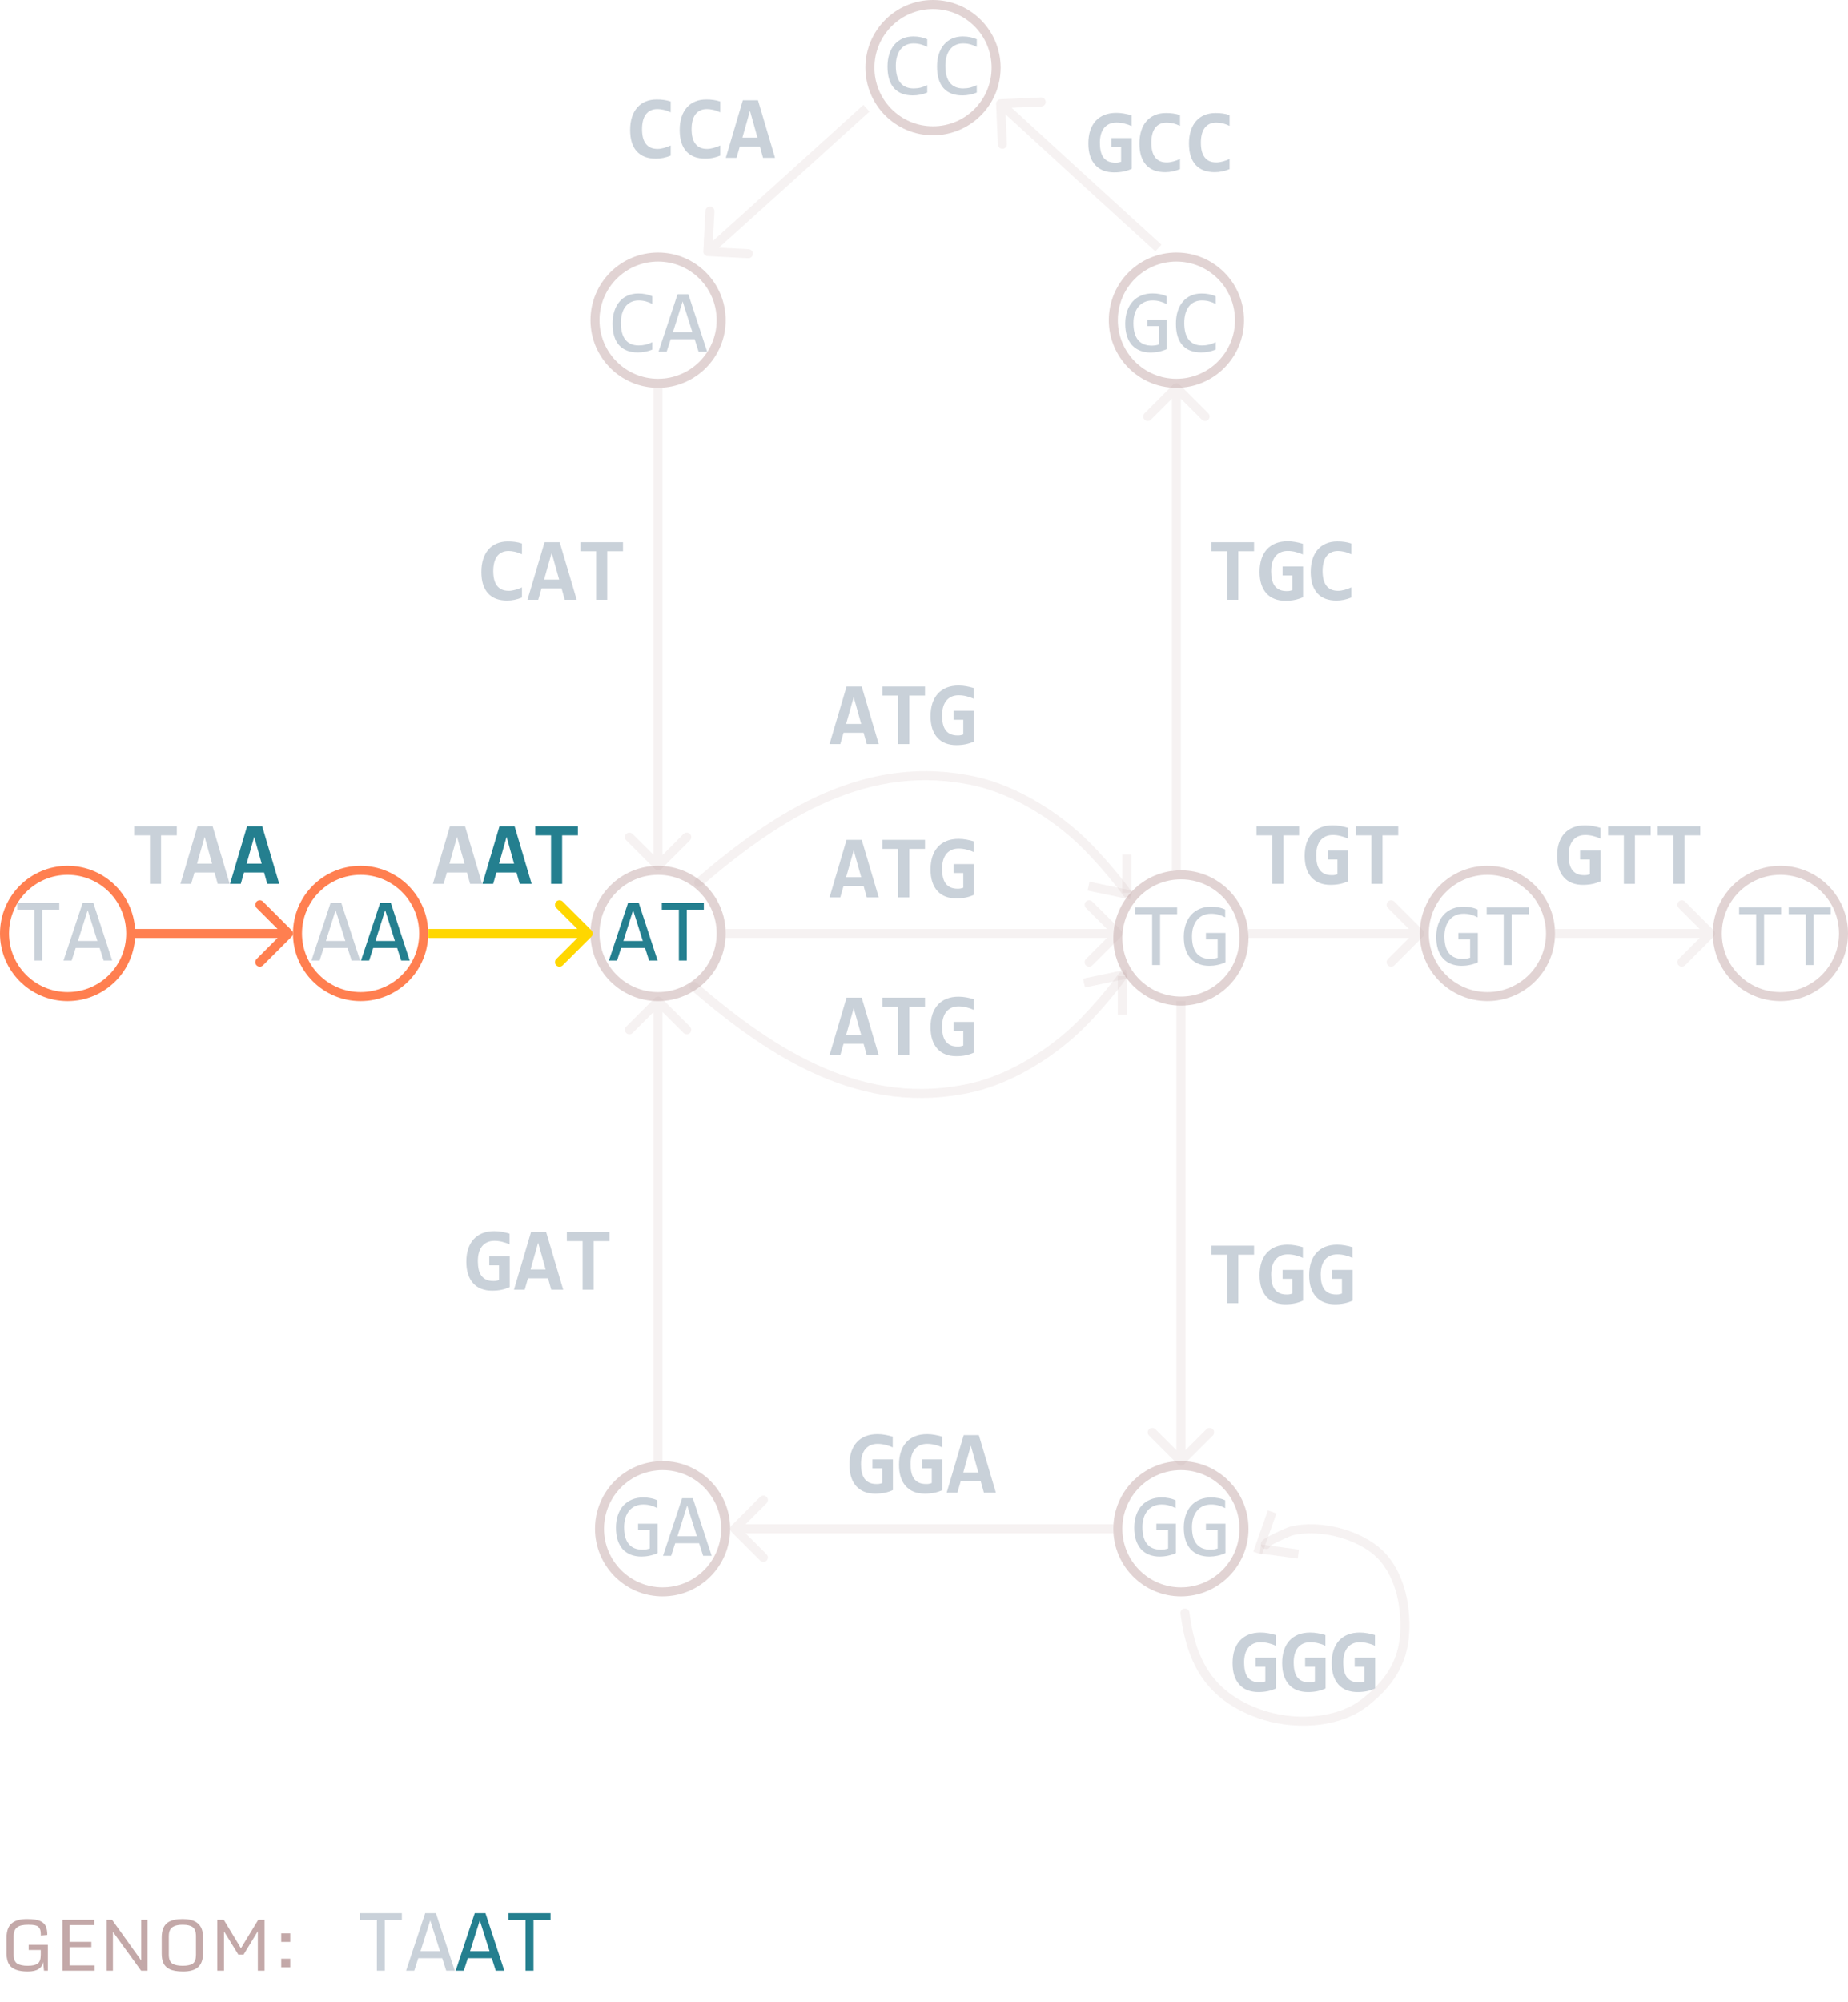 <svg width="410" height="444" viewBox="0 0 410 444" fill="none" xmlns="http://www.w3.org/2000/svg">
<circle cx="15" cy="207" r="14" stroke="#FF7F50" stroke-width="2"/>
<circle cx="80" cy="207" r="14" stroke="#FF7F50" stroke-width="2"/>
<circle cx="146" cy="207" r="14" stroke="#C4A8A8" stroke-opacity="0.5" stroke-width="2"/>
<circle cx="146" cy="71" r="14" stroke="#C4A8A8" stroke-opacity="0.5" stroke-width="2"/>
<circle cx="261" cy="71" r="14" stroke="#C4A8A8" stroke-opacity="0.5" stroke-width="2"/>
<circle cx="207" cy="15" r="14" stroke="#C4A8A8" stroke-opacity="0.5" stroke-width="2"/>
<circle cx="262" cy="208" r="14" stroke="#C4A8A8" stroke-opacity="0.5" stroke-width="2"/>
<circle cx="330" cy="207" r="14" stroke="#C4A8A8" stroke-opacity="0.5" stroke-width="2"/>
<circle cx="395" cy="207" r="14" stroke="#C4A8A8" stroke-opacity="0.5" stroke-width="2"/>
<path d="M35.728 185.238V196H33.268V185.238H29.771V183.236H39.225V185.238H35.728ZM48.297 196L47.594 193.48H43.141L42.418 196H40.035L43.815 183.236H47.174L50.953 196H48.297ZM45.397 185.58L43.717 191.518H47.057L45.397 185.58Z" fill="#C9D1D9"/>
<path d="M59.293 196L58.59 193.48H54.137L53.414 196H51.031L54.81 183.236H58.17L61.949 196H59.293ZM56.393 185.58L54.713 191.518H58.053L56.393 185.58Z" fill="#247F8F"/>
<path d="M104.301 196L103.598 193.48H99.144L98.422 196H96.039L99.818 183.236H103.178L106.957 196H104.301ZM101.4 185.58L99.721 191.518H103.061L101.4 185.58Z" fill="#C9D1D9"/>
<path d="M115.297 196L114.594 193.48H110.141L109.418 196H107.035L110.814 183.236H114.174L117.953 196H115.297ZM112.396 185.58L110.717 191.518H114.057L112.396 185.58ZM124.721 185.238V196H122.26V185.238H118.764V183.236H128.217V185.238H124.721Z" fill="#247F8F"/>
<path d="M284.729 185.238V196H282.268V185.238H278.771V183.236H288.225V185.238H284.729ZM294.553 190.6V188.617H299.094V195.424C298.508 195.697 297.896 195.899 297.258 196.029C296.62 196.16 295.926 196.225 295.178 196.225C294.292 196.225 293.495 196.088 292.785 195.814C292.082 195.541 291.483 195.134 290.988 194.594C290.493 194.053 290.113 193.383 289.846 192.582C289.585 191.781 289.455 190.854 289.455 189.799C289.455 188.738 289.592 187.787 289.865 186.947C290.145 186.107 290.549 185.398 291.076 184.818C291.61 184.232 292.261 183.786 293.029 183.48C293.804 183.174 294.686 183.021 295.676 183.021C296.262 183.021 296.831 183.074 297.385 183.178C297.945 183.275 298.501 183.409 299.055 183.578V185.951C298.573 185.723 298.039 185.538 297.453 185.395C296.874 185.245 296.288 185.17 295.695 185.17C295.096 185.17 294.566 185.274 294.104 185.482C293.648 185.691 293.264 185.987 292.951 186.371C292.645 186.755 292.411 187.227 292.248 187.787C292.092 188.347 292.014 188.979 292.014 189.682C292.014 190.359 292.076 190.971 292.199 191.518C292.323 192.058 292.521 192.52 292.795 192.904C293.075 193.282 293.433 193.572 293.869 193.773C294.305 193.975 294.836 194.076 295.461 194.076C295.611 194.076 295.741 194.073 295.852 194.066C295.962 194.053 296.066 194.037 296.164 194.018C296.262 193.998 296.353 193.975 296.438 193.949C296.529 193.923 296.623 193.894 296.721 193.861V190.6H294.553ZM306.721 185.238V196H304.26V185.238H300.764V183.236H310.217V185.238H306.721Z" fill="#C9D1D9"/>
<path d="M350.557 190.6V188.617H355.098V195.424C354.512 195.697 353.9 195.899 353.262 196.029C352.624 196.16 351.93 196.225 351.182 196.225C350.296 196.225 349.499 196.088 348.789 195.814C348.086 195.541 347.487 195.134 346.992 194.594C346.497 194.053 346.117 193.383 345.85 192.582C345.589 191.781 345.459 190.854 345.459 189.799C345.459 188.738 345.596 187.787 345.869 186.947C346.149 186.107 346.553 185.398 347.08 184.818C347.614 184.232 348.265 183.786 349.033 183.48C349.808 183.174 350.69 183.021 351.68 183.021C352.266 183.021 352.835 183.074 353.389 183.178C353.949 183.275 354.505 183.409 355.059 183.578V185.951C354.577 185.723 354.043 185.538 353.457 185.395C352.878 185.245 352.292 185.17 351.699 185.17C351.1 185.17 350.57 185.274 350.107 185.482C349.652 185.691 349.268 185.987 348.955 186.371C348.649 186.755 348.415 187.227 348.252 187.787C348.096 188.347 348.018 188.979 348.018 189.682C348.018 190.359 348.079 190.971 348.203 191.518C348.327 192.058 348.525 192.52 348.799 192.904C349.079 193.282 349.437 193.572 349.873 193.773C350.309 193.975 350.84 194.076 351.465 194.076C351.615 194.076 351.745 194.073 351.855 194.066C351.966 194.053 352.07 194.037 352.168 194.018C352.266 193.998 352.357 193.975 352.441 193.949C352.533 193.923 352.627 193.894 352.725 193.861V190.6H350.557ZM362.725 185.238V196H360.264V185.238H356.768V183.236H366.221V185.238H362.725ZM373.721 185.238V196H371.26V185.238H367.764V183.236H377.217V185.238H373.721Z" fill="#C9D1D9"/>
<path d="M64.707 207.707C65.098 207.317 65.098 206.683 64.707 206.293L58.343 199.929C57.953 199.538 57.319 199.538 56.929 199.929C56.538 200.319 56.538 200.953 56.929 201.343L62.586 207L56.929 212.657C56.538 213.047 56.538 213.681 56.929 214.071C57.319 214.462 57.953 214.462 58.343 214.071L64.707 207.707ZM30 208H64V206H30V208Z" fill="#FF7F50"/>
<path d="M131.207 207.707C131.598 207.317 131.598 206.683 131.207 206.293L124.843 199.929C124.453 199.538 123.819 199.538 123.429 199.929C123.038 200.319 123.038 200.953 123.429 201.343L129.086 207L123.429 212.657C123.038 213.047 123.038 213.681 123.429 214.071C123.819 214.462 124.453 214.462 124.843 214.071L131.207 207.707ZM95 208H130.5V206H95V208Z" fill="#FFD700"/>
<path d="M145.293 192.707C145.683 193.098 146.317 193.098 146.707 192.707L153.071 186.343C153.462 185.953 153.462 185.319 153.071 184.929C152.681 184.538 152.047 184.538 151.657 184.929L146 190.586L140.343 184.929C139.953 184.538 139.319 184.538 138.929 184.929C138.538 185.319 138.538 185.953 138.929 186.343L145.293 192.707ZM145 86V139.736H147V86H145ZM145 139.736V192H147V139.736H145Z" fill="#C4A8A8" fill-opacity="0.15"/>
<path d="M261.707 85.293C261.317 84.902 260.683 84.902 260.293 85.293L253.929 91.657C253.538 92.047 253.538 92.68 253.929 93.071C254.319 93.462 254.953 93.462 255.343 93.071L261 87.414L266.657 93.071C267.047 93.462 267.681 93.462 268.071 93.071C268.462 92.68 268.462 92.047 268.071 91.657L261.707 85.293ZM262 193V103.75H260V193H262ZM262 103.75V86H260V103.75H262Z" fill="#C4A8A8" fill-opacity="0.15"/>
<path d="M239.75 39.271L239.074 40.008L239.076 40.01L239.75 39.271ZM221.957 22.001C221.405 22.025 220.977 22.492 221.001 23.044L221.392 32.035C221.416 32.587 221.883 33.015 222.434 32.991C222.986 32.967 223.414 32.5 223.39 31.948L223.043 23.956L231.035 23.608C231.587 23.584 232.015 23.117 231.991 22.566C231.967 22.014 231.5 21.586 230.948 21.61L221.957 22.001ZM257.674 54.261L240.424 38.532L239.076 40.01L256.326 55.739L257.674 54.261ZM240.426 38.534L222.676 22.263L221.324 23.737L239.074 40.008L240.426 38.534Z" fill="#C4A8A8" fill-opacity="0.15"/>
<path d="M174.929 39.673L175.598 40.416L175.6 40.414L174.929 39.673ZM156.042 55.74C156.014 56.292 156.438 56.762 156.989 56.791L165.977 57.258C166.529 57.287 166.999 56.863 167.028 56.312C167.056 55.76 166.632 55.29 166.081 55.261L158.092 54.846L158.507 46.856C158.536 46.305 158.112 45.835 157.561 45.806C157.009 45.777 156.539 46.201 156.51 46.753L156.042 55.74ZM191.559 23.259L174.258 38.932L175.6 40.414L192.901 24.741L191.559 23.259ZM174.26 38.93L156.372 55.05L157.711 56.535L175.598 40.416L174.26 38.93Z" fill="#C4A8A8" fill-opacity="0.15"/>
<circle r="14" transform="matrix(1 0 0 -1 147 339)" stroke="#C4A8A8" stroke-opacity="0.5" stroke-width="2"/>
<circle r="14" transform="matrix(1 0 0 -1 262 339)" stroke="#C4A8A8" stroke-opacity="0.5" stroke-width="2"/>
<path d="M146.707 221.293C146.317 220.902 145.683 220.902 145.293 221.293L138.929 227.657C138.538 228.047 138.538 228.681 138.929 229.071C139.319 229.462 139.953 229.462 140.343 229.071L146 223.414L151.657 229.071C152.047 229.462 152.681 229.462 153.071 229.071C153.462 228.681 153.462 228.047 153.071 227.657L146.707 221.293ZM147 324V273.812H145V324H147ZM147 273.812V222H145V273.812H147Z" fill="#C4A8A8" fill-opacity="0.15"/>
<path d="M262.707 324.707C262.317 325.098 261.683 325.098 261.293 324.707L254.929 318.343C254.538 317.953 254.538 317.319 254.929 316.929C255.319 316.538 255.953 316.538 256.343 316.929L262 322.586L267.657 316.929C268.047 316.538 268.681 316.538 269.071 316.929C269.462 317.319 269.462 317.953 269.071 318.343L262.707 324.707ZM263 222V306.25H261V222H263ZM263 306.25V324H261V306.25H263Z" fill="#C4A8A8" fill-opacity="0.15"/>
<path d="M315.707 207.707C316.098 207.317 316.098 206.683 315.707 206.293L309.343 199.929C308.953 199.538 308.319 199.538 307.929 199.929C307.538 200.319 307.538 200.953 307.929 201.343L313.586 207L307.929 212.657C307.538 213.047 307.538 213.681 307.929 214.071C308.319 214.462 308.953 214.462 309.343 214.071L315.707 207.707ZM277 208H295.25V206H277V208ZM295.25 208H315V206H295.25V208Z" fill="#C4A8A8" fill-opacity="0.15"/>
<path d="M248.707 207.707C249.098 207.317 249.098 206.683 248.707 206.293L242.343 199.929C241.953 199.538 241.319 199.538 240.929 199.929C240.538 200.319 240.538 200.953 240.929 201.343L246.586 207L240.929 212.657C240.538 213.047 240.538 213.681 240.929 214.071C241.319 214.462 241.953 214.462 242.343 214.071L248.707 207.707ZM161 208H216.23V206H161V208ZM216.23 208H248V206H216.23V208Z" fill="#C4A8A8" fill-opacity="0.15"/>
<path d="M380.207 207.707C380.598 207.317 380.598 206.683 380.207 206.293L373.843 199.929C373.453 199.538 372.819 199.538 372.429 199.929C372.038 200.319 372.038 200.953 372.429 201.343L378.086 207L372.429 212.657C372.038 213.047 372.038 213.681 372.429 214.071C372.819 214.462 373.453 214.462 373.843 214.071L380.207 207.707ZM345 208H363.25V206H345V208ZM363.25 208H379.5V206H363.25V208Z" fill="#C4A8A8" fill-opacity="0.15"/>
<path d="M13.156 201.721H9.377V213H7.619V201.721H3.84V200.236H13.156V201.721ZM24.895 213H23L22.111 210.217H16.799L15.9 213H14.094L18.332 200.236H20.715L24.895 213ZM21.613 208.664L19.455 201.838L17.297 208.664H21.613Z" fill="#C9D1D9"/>
<path d="M79.898 213H78.004L77.115 210.217H71.803L70.904 213H69.098L73.336 200.236H75.719L79.898 213ZM76.617 208.664L74.459 201.838L72.301 208.664H76.617Z" fill="#C9D1D9"/>
<path d="M90.894 213H89L88.111 210.217H82.799L81.9 213H80.094L84.332 200.236H86.715L90.894 213ZM87.613 208.664L85.455 201.838L83.297 208.664H87.613Z" fill="#247F8F"/>
<path d="M145.898 213H144.004L143.115 210.217H137.803L136.904 213H135.098L139.336 200.236H141.719L145.898 213ZM142.617 208.664L140.459 201.838L138.301 208.664H142.617ZM156.152 201.721H152.373V213H150.615V201.721H146.836V200.236H156.152V201.721Z" fill="#247F8F"/>
<path d="M145.824 334.424C145.349 334.17 144.861 333.975 144.359 333.838C143.858 333.695 143.311 333.623 142.719 333.623C142.042 333.623 141.439 333.743 140.912 333.984C140.385 334.225 139.939 334.567 139.574 335.01C139.216 335.446 138.939 335.973 138.744 336.592C138.555 337.21 138.461 337.894 138.461 338.643C138.461 339.424 138.539 340.124 138.695 340.742C138.852 341.361 139.096 341.885 139.428 342.314C139.76 342.744 140.183 343.073 140.697 343.301C141.218 343.529 141.84 343.643 142.562 343.643C142.686 343.643 142.82 343.636 142.963 343.623C143.106 343.61 143.249 343.594 143.393 343.574C143.536 343.548 143.673 343.519 143.803 343.486C143.939 343.454 144.06 343.418 144.164 343.379V339.316H141.557V337.881H145.883V344.404C145.616 344.528 145.333 344.639 145.033 344.736C144.74 344.834 144.438 344.915 144.125 344.98C143.819 345.046 143.513 345.094 143.207 345.127C142.901 345.16 142.605 345.176 142.318 345.176C141.446 345.176 140.658 345.039 139.955 344.766C139.258 344.492 138.663 344.089 138.168 343.555C137.68 343.014 137.302 342.344 137.035 341.543C136.775 340.742 136.645 339.814 136.645 338.76C136.645 337.712 136.791 336.774 137.084 335.947C137.377 335.114 137.787 334.411 138.314 333.838C138.848 333.258 139.486 332.819 140.229 332.52C140.977 332.214 141.801 332.061 142.699 332.061C143.272 332.061 143.816 332.113 144.33 332.217C144.851 332.314 145.349 332.474 145.824 332.695V334.424ZM157.895 345H156L155.111 342.217H149.799L148.9 345H147.094L151.332 332.236H153.715L157.895 345ZM154.613 340.664L152.455 333.838L150.297 340.664H154.613Z" fill="#C9D1D9"/>
<path d="M261.156 202.721H257.377V214H255.619V202.721H251.84V201.236H261.156V202.721ZM271.82 203.424C271.345 203.17 270.857 202.975 270.355 202.838C269.854 202.695 269.307 202.623 268.715 202.623C268.038 202.623 267.436 202.743 266.908 202.984C266.381 203.225 265.935 203.567 265.57 204.01C265.212 204.446 264.936 204.973 264.74 205.592C264.551 206.21 264.457 206.894 264.457 207.643C264.457 208.424 264.535 209.124 264.691 209.742C264.848 210.361 265.092 210.885 265.424 211.314C265.756 211.744 266.179 212.073 266.693 212.301C267.214 212.529 267.836 212.643 268.559 212.643C268.682 212.643 268.816 212.636 268.959 212.623C269.102 212.61 269.245 212.594 269.389 212.574C269.532 212.548 269.669 212.519 269.799 212.486C269.936 212.454 270.056 212.418 270.16 212.379V208.316H267.553V206.881H271.879V213.404C271.612 213.528 271.329 213.639 271.029 213.736C270.736 213.834 270.434 213.915 270.121 213.98C269.815 214.046 269.509 214.094 269.203 214.127C268.897 214.16 268.601 214.176 268.314 214.176C267.442 214.176 266.654 214.039 265.951 213.766C265.255 213.492 264.659 213.089 264.164 212.555C263.676 212.014 263.298 211.344 263.031 210.543C262.771 209.742 262.641 208.814 262.641 207.76C262.641 206.712 262.787 205.774 263.08 204.947C263.373 204.114 263.783 203.411 264.311 202.838C264.844 202.258 265.482 201.819 266.225 201.52C266.973 201.214 267.797 201.061 268.695 201.061C269.268 201.061 269.812 201.113 270.326 201.217C270.847 201.314 271.345 201.474 271.82 201.695V203.424Z" fill="#C9D1D9"/>
<path d="M327.824 203.424C327.349 203.17 326.861 202.975 326.359 202.838C325.858 202.695 325.311 202.623 324.719 202.623C324.042 202.623 323.439 202.743 322.912 202.984C322.385 203.225 321.939 203.567 321.574 204.01C321.216 204.446 320.939 204.973 320.744 205.592C320.555 206.21 320.461 206.894 320.461 207.643C320.461 208.424 320.539 209.124 320.695 209.742C320.852 210.361 321.096 210.885 321.428 211.314C321.76 211.744 322.183 212.073 322.697 212.301C323.218 212.529 323.84 212.643 324.562 212.643C324.686 212.643 324.82 212.636 324.963 212.623C325.106 212.61 325.249 212.594 325.393 212.574C325.536 212.548 325.673 212.519 325.803 212.486C325.939 212.454 326.06 212.418 326.164 212.379V208.316H323.557V206.881H327.883V213.404C327.616 213.528 327.333 213.639 327.033 213.736C326.74 213.834 326.438 213.915 326.125 213.98C325.819 214.046 325.513 214.094 325.207 214.127C324.901 214.16 324.605 214.176 324.318 214.176C323.446 214.176 322.658 214.039 321.955 213.766C321.258 213.492 320.663 213.089 320.168 212.555C319.68 212.014 319.302 211.344 319.035 210.543C318.775 209.742 318.645 208.814 318.645 207.76C318.645 206.712 318.791 205.774 319.084 204.947C319.377 204.114 319.787 203.411 320.314 202.838C320.848 202.258 321.486 201.819 322.229 201.52C322.977 201.214 323.801 201.061 324.699 201.061C325.272 201.061 325.816 201.113 326.33 201.217C326.851 201.314 327.349 201.474 327.824 201.695V203.424ZM339.152 202.721H335.373V214H333.615V202.721H329.836V201.236H339.152V202.721Z" fill="#C9D1D9"/>
<path d="M395.156 202.721H391.377V214H389.619V202.721H385.84V201.236H395.156V202.721ZM406.152 202.721H402.373V214H400.615V202.721H396.836V201.236H406.152V202.721Z" fill="#C9D1D9"/>
<path d="M258.824 67.424C258.349 67.17 257.861 66.975 257.359 66.838C256.858 66.695 256.311 66.623 255.719 66.623C255.042 66.623 254.439 66.743 253.912 66.984C253.385 67.225 252.939 67.567 252.574 68.01C252.216 68.446 251.939 68.973 251.744 69.592C251.555 70.21 251.461 70.894 251.461 71.643C251.461 72.424 251.539 73.124 251.695 73.742C251.852 74.361 252.096 74.885 252.428 75.314C252.76 75.744 253.183 76.073 253.697 76.301C254.218 76.529 254.84 76.643 255.562 76.643C255.686 76.643 255.82 76.636 255.963 76.623C256.106 76.61 256.249 76.594 256.393 76.574C256.536 76.548 256.673 76.519 256.803 76.486C256.939 76.454 257.06 76.418 257.164 76.379V72.316H254.557V70.881H258.883V77.404C258.616 77.528 258.333 77.639 258.033 77.736C257.74 77.834 257.438 77.915 257.125 77.981C256.819 78.046 256.513 78.094 256.207 78.127C255.901 78.159 255.605 78.176 255.318 78.176C254.446 78.176 253.658 78.039 252.955 77.766C252.258 77.492 251.663 77.088 251.168 76.555C250.68 76.014 250.302 75.344 250.035 74.543C249.775 73.742 249.645 72.814 249.645 71.76C249.645 70.712 249.791 69.774 250.084 68.947C250.377 68.114 250.787 67.411 251.314 66.838C251.848 66.258 252.486 65.819 253.229 65.519C253.977 65.213 254.801 65.061 255.699 65.061C256.272 65.061 256.816 65.113 257.33 65.217C257.851 65.314 258.349 65.474 258.824 65.695V67.424ZM269.713 77.522C268.691 77.945 267.62 78.156 266.5 78.156C264.697 78.156 263.31 77.619 262.34 76.545C261.376 75.464 260.895 73.869 260.895 71.76C260.895 70.738 261.028 69.813 261.295 68.986C261.562 68.159 261.943 67.46 262.438 66.887C262.932 66.307 263.531 65.861 264.234 65.549C264.938 65.236 265.725 65.08 266.598 65.08C267.19 65.08 267.74 65.132 268.248 65.236C268.756 65.334 269.244 65.487 269.713 65.695V67.404C269.251 67.15 268.772 66.958 268.277 66.828C267.783 66.691 267.242 66.623 266.656 66.623C266.057 66.623 265.514 66.737 265.025 66.965C264.544 67.186 264.133 67.512 263.795 67.941C263.456 68.365 263.196 68.885 263.014 69.504C262.831 70.116 262.74 70.816 262.74 71.603C262.74 73.257 263.076 74.504 263.746 75.344C264.417 76.184 265.4 76.603 266.695 76.603C267.242 76.603 267.766 76.542 268.268 76.418C268.769 76.288 269.251 76.109 269.713 75.881V77.522Z" fill="#C9D1D9"/>
<path d="M205.717 20.521C204.695 20.945 203.624 21.156 202.504 21.156C200.701 21.156 199.314 20.619 198.344 19.545C197.38 18.464 196.898 16.869 196.898 14.76C196.898 13.738 197.032 12.813 197.299 11.986C197.566 11.159 197.947 10.46 198.441 9.887C198.936 9.307 199.535 8.861 200.238 8.549C200.941 8.236 201.729 8.08 202.602 8.08C203.194 8.08 203.744 8.132 204.252 8.236C204.76 8.334 205.248 8.487 205.717 8.695V10.404C205.255 10.15 204.776 9.958 204.281 9.828C203.786 9.691 203.246 9.623 202.66 9.623C202.061 9.623 201.518 9.737 201.029 9.965C200.548 10.186 200.137 10.512 199.799 10.941C199.46 11.365 199.2 11.885 199.018 12.504C198.835 13.116 198.744 13.816 198.744 14.604C198.744 16.257 199.079 17.504 199.75 18.344C200.421 19.184 201.404 19.604 202.699 19.604C203.246 19.604 203.77 19.542 204.271 19.418C204.773 19.288 205.255 19.109 205.717 18.881V20.521ZM216.713 20.521C215.691 20.945 214.62 21.156 213.5 21.156C211.697 21.156 210.31 20.619 209.34 19.545C208.376 18.464 207.895 16.869 207.895 14.76C207.895 13.738 208.028 12.813 208.295 11.986C208.562 11.159 208.943 10.46 209.438 9.887C209.932 9.307 210.531 8.861 211.234 8.549C211.938 8.236 212.725 8.08 213.598 8.08C214.19 8.08 214.74 8.132 215.248 8.236C215.756 8.334 216.244 8.487 216.713 8.695V10.404C216.251 10.15 215.772 9.958 215.277 9.828C214.783 9.691 214.242 9.623 213.656 9.623C213.057 9.623 212.514 9.737 212.025 9.965C211.544 10.186 211.133 10.512 210.795 10.941C210.456 11.365 210.196 11.885 210.014 12.504C209.831 13.116 209.74 13.816 209.74 14.604C209.74 16.257 210.076 17.504 210.746 18.344C211.417 19.184 212.4 19.604 213.695 19.604C214.242 19.604 214.766 19.542 215.268 19.418C215.769 19.288 216.251 19.109 216.713 18.881V20.521Z" fill="#C9D1D9"/>
<path d="M144.717 77.522C143.695 77.945 142.624 78.156 141.504 78.156C139.701 78.156 138.314 77.619 137.344 76.545C136.38 75.464 135.898 73.869 135.898 71.76C135.898 70.738 136.032 69.813 136.299 68.986C136.566 68.159 136.947 67.46 137.441 66.887C137.936 66.307 138.535 65.861 139.238 65.549C139.941 65.236 140.729 65.08 141.602 65.08C142.194 65.08 142.744 65.132 143.252 65.236C143.76 65.334 144.248 65.487 144.717 65.695V67.404C144.255 67.15 143.776 66.958 143.281 66.828C142.786 66.691 142.246 66.623 141.66 66.623C141.061 66.623 140.518 66.737 140.029 66.965C139.548 67.186 139.137 67.512 138.799 67.941C138.46 68.365 138.2 68.885 138.018 69.504C137.835 70.116 137.744 70.816 137.744 71.603C137.744 73.257 138.079 74.504 138.75 75.344C139.421 76.184 140.404 76.603 141.699 76.603C142.246 76.603 142.77 76.542 143.271 76.418C143.773 76.288 144.255 76.109 144.717 75.881V77.522ZM156.895 78H155L154.111 75.217H148.799L147.9 78H146.094L150.332 65.236H152.715L156.895 78ZM153.613 73.664L151.455 66.838L149.297 73.664H153.613Z" fill="#C9D1D9"/>
<path d="M260.824 334.424C260.349 334.17 259.861 333.975 259.359 333.838C258.858 333.695 258.311 333.623 257.719 333.623C257.042 333.623 256.439 333.743 255.912 333.984C255.385 334.225 254.939 334.567 254.574 335.01C254.216 335.446 253.939 335.973 253.744 336.592C253.555 337.21 253.461 337.894 253.461 338.643C253.461 339.424 253.539 340.124 253.695 340.742C253.852 341.361 254.096 341.885 254.428 342.314C254.76 342.744 255.183 343.073 255.697 343.301C256.218 343.529 256.84 343.643 257.562 343.643C257.686 343.643 257.82 343.636 257.963 343.623C258.106 343.61 258.249 343.594 258.393 343.574C258.536 343.548 258.673 343.519 258.803 343.486C258.939 343.454 259.06 343.418 259.164 343.379V339.316H256.557V337.881H260.883V344.404C260.616 344.528 260.333 344.639 260.033 344.736C259.74 344.834 259.438 344.915 259.125 344.98C258.819 345.046 258.513 345.094 258.207 345.127C257.901 345.16 257.605 345.176 257.318 345.176C256.446 345.176 255.658 345.039 254.955 344.766C254.258 344.492 253.663 344.089 253.168 343.555C252.68 343.014 252.302 342.344 252.035 341.543C251.775 340.742 251.645 339.814 251.645 338.76C251.645 337.712 251.791 336.774 252.084 335.947C252.377 335.114 252.787 334.411 253.314 333.838C253.848 333.258 254.486 332.819 255.229 332.52C255.977 332.214 256.801 332.061 257.699 332.061C258.272 332.061 258.816 332.113 259.33 332.217C259.851 332.314 260.349 332.474 260.824 332.695V334.424ZM271.82 334.424C271.345 334.17 270.857 333.975 270.355 333.838C269.854 333.695 269.307 333.623 268.715 333.623C268.038 333.623 267.436 333.743 266.908 333.984C266.381 334.225 265.935 334.567 265.57 335.01C265.212 335.446 264.936 335.973 264.74 336.592C264.551 337.21 264.457 337.894 264.457 338.643C264.457 339.424 264.535 340.124 264.691 340.742C264.848 341.361 265.092 341.885 265.424 342.314C265.756 342.744 266.179 343.073 266.693 343.301C267.214 343.529 267.836 343.643 268.559 343.643C268.682 343.643 268.816 343.636 268.959 343.623C269.102 343.61 269.245 343.594 269.389 343.574C269.532 343.548 269.669 343.519 269.799 343.486C269.936 343.454 270.056 343.418 270.16 343.379V339.316H267.553V337.881H271.879V344.404C271.612 344.528 271.329 344.639 271.029 344.736C270.736 344.834 270.434 344.915 270.121 344.98C269.815 345.046 269.509 345.094 269.203 345.127C268.897 345.16 268.601 345.176 268.314 345.176C267.442 345.176 266.654 345.039 265.951 344.766C265.255 344.492 264.659 344.089 264.164 343.555C263.676 343.014 263.298 342.344 263.031 341.543C262.771 340.742 262.641 339.814 262.641 338.76C262.641 337.712 262.787 336.774 263.08 335.947C263.373 335.114 263.783 334.411 264.311 333.838C264.844 333.258 265.482 332.819 266.225 332.52C266.973 332.214 267.797 332.061 268.695 332.061C269.268 332.061 269.812 332.113 270.326 332.217C270.847 332.314 271.345 332.474 271.82 332.695V334.424Z" fill="#C9D1D9"/>
<path d="M192.301 199L191.598 196.48H187.145L186.422 199H184.039L187.818 186.236H191.178L194.957 199H192.301ZM189.4 188.58L187.721 194.518H191.061L189.4 188.58ZM201.725 188.238V199H199.264V188.238H195.768V186.236H205.221V188.238H201.725ZM211.549 193.6V191.617H216.09V198.424C215.504 198.697 214.892 198.899 214.254 199.029C213.616 199.16 212.923 199.225 212.174 199.225C211.288 199.225 210.491 199.088 209.781 198.814C209.078 198.541 208.479 198.134 207.984 197.594C207.49 197.053 207.109 196.383 206.842 195.582C206.581 194.781 206.451 193.854 206.451 192.799C206.451 191.738 206.588 190.787 206.861 189.947C207.141 189.107 207.545 188.398 208.072 187.818C208.606 187.232 209.257 186.786 210.025 186.48C210.8 186.174 211.682 186.021 212.672 186.021C213.258 186.021 213.827 186.074 214.381 186.178C214.941 186.275 215.497 186.409 216.051 186.578V188.951C215.569 188.723 215.035 188.538 214.449 188.395C213.87 188.245 213.284 188.17 212.691 188.17C212.092 188.17 211.562 188.274 211.1 188.482C210.644 188.691 210.26 188.987 209.947 189.371C209.641 189.755 209.407 190.227 209.244 190.787C209.088 191.347 209.01 191.979 209.01 192.682C209.01 193.359 209.072 193.971 209.195 194.518C209.319 195.058 209.518 195.52 209.791 195.904C210.071 196.282 210.429 196.572 210.865 196.773C211.301 196.975 211.832 197.076 212.457 197.076C212.607 197.076 212.737 197.073 212.848 197.066C212.958 197.053 213.062 197.037 213.16 197.018C213.258 196.998 213.349 196.975 213.434 196.949C213.525 196.923 213.619 196.894 213.717 196.861V193.6H211.549Z" fill="#C9D1D9"/>
<path d="M108.557 280.6V278.617H113.098V285.424C112.512 285.697 111.9 285.899 111.262 286.029C110.624 286.16 109.93 286.225 109.182 286.225C108.296 286.225 107.499 286.088 106.789 285.814C106.086 285.541 105.487 285.134 104.992 284.594C104.497 284.053 104.117 283.383 103.85 282.582C103.589 281.781 103.459 280.854 103.459 279.799C103.459 278.738 103.596 277.787 103.869 276.947C104.149 276.107 104.553 275.398 105.08 274.818C105.614 274.232 106.265 273.786 107.033 273.48C107.808 273.174 108.69 273.021 109.68 273.021C110.266 273.021 110.835 273.074 111.389 273.178C111.949 273.275 112.505 273.409 113.059 273.578V275.951C112.577 275.723 112.043 275.538 111.457 275.395C110.878 275.245 110.292 275.17 109.699 275.17C109.1 275.17 108.57 275.274 108.107 275.482C107.652 275.691 107.268 275.987 106.955 276.371C106.649 276.755 106.415 277.227 106.252 277.787C106.096 278.347 106.018 278.979 106.018 279.682C106.018 280.359 106.079 280.971 106.203 281.518C106.327 282.058 106.525 282.52 106.799 282.904C107.079 283.282 107.437 283.572 107.873 283.773C108.309 283.975 108.84 284.076 109.465 284.076C109.615 284.076 109.745 284.073 109.855 284.066C109.966 284.053 110.07 284.037 110.168 284.018C110.266 283.998 110.357 283.975 110.441 283.949C110.533 283.923 110.627 283.894 110.725 283.861V280.6H108.557ZM122.297 286L121.594 283.48H117.141L116.418 286H114.035L117.814 273.236H121.174L124.953 286H122.297ZM119.396 275.58L117.717 281.518H121.057L119.396 275.58ZM131.721 275.238V286H129.26V275.238H125.764V273.236H135.217V275.238H131.721Z" fill="#C9D1D9"/>
<path d="M274.729 278.238V289H272.268V278.238H268.771V276.236H278.225V278.238H274.729ZM284.553 283.6V281.617H289.094V288.424C288.508 288.697 287.896 288.899 287.258 289.029C286.62 289.16 285.926 289.225 285.178 289.225C284.292 289.225 283.495 289.088 282.785 288.814C282.082 288.541 281.483 288.134 280.988 287.594C280.493 287.053 280.113 286.383 279.846 285.582C279.585 284.781 279.455 283.854 279.455 282.799C279.455 281.738 279.592 280.787 279.865 279.947C280.145 279.107 280.549 278.398 281.076 277.818C281.61 277.232 282.261 276.786 283.029 276.48C283.804 276.174 284.686 276.021 285.676 276.021C286.262 276.021 286.831 276.074 287.385 276.178C287.945 276.275 288.501 276.409 289.055 276.578V278.951C288.573 278.723 288.039 278.538 287.453 278.395C286.874 278.245 286.288 278.17 285.695 278.17C285.096 278.17 284.566 278.274 284.104 278.482C283.648 278.691 283.264 278.987 282.951 279.371C282.645 279.755 282.411 280.227 282.248 280.787C282.092 281.347 282.014 281.979 282.014 282.682C282.014 283.359 282.076 283.971 282.199 284.518C282.323 285.058 282.521 285.52 282.795 285.904C283.075 286.282 283.433 286.572 283.869 286.773C284.305 286.975 284.836 287.076 285.461 287.076C285.611 287.076 285.741 287.073 285.852 287.066C285.962 287.053 286.066 287.037 286.164 287.018C286.262 286.998 286.353 286.975 286.438 286.949C286.529 286.923 286.623 286.894 286.721 286.861V283.6H284.553ZM295.549 283.6V281.617H300.09V288.424C299.504 288.697 298.892 288.899 298.254 289.029C297.616 289.16 296.923 289.225 296.174 289.225C295.288 289.225 294.491 289.088 293.781 288.814C293.078 288.541 292.479 288.134 291.984 287.594C291.49 287.053 291.109 286.383 290.842 285.582C290.581 284.781 290.451 283.854 290.451 282.799C290.451 281.738 290.588 280.787 290.861 279.947C291.141 279.107 291.545 278.398 292.072 277.818C292.606 277.232 293.257 276.786 294.025 276.48C294.8 276.174 295.682 276.021 296.672 276.021C297.258 276.021 297.827 276.074 298.381 276.178C298.941 276.275 299.497 276.409 300.051 276.578V278.951C299.569 278.723 299.035 278.538 298.449 278.395C297.87 278.245 297.284 278.17 296.691 278.17C296.092 278.17 295.562 278.274 295.1 278.482C294.644 278.691 294.26 278.987 293.947 279.371C293.641 279.755 293.407 280.227 293.244 280.787C293.088 281.347 293.01 281.979 293.01 282.682C293.01 283.359 293.072 283.971 293.195 284.518C293.319 285.058 293.518 285.52 293.791 285.904C294.071 286.282 294.429 286.572 294.865 286.773C295.301 286.975 295.832 287.076 296.457 287.076C296.607 287.076 296.737 287.073 296.848 287.066C296.958 287.053 297.062 287.037 297.16 287.018C297.258 286.998 297.349 286.975 297.434 286.949C297.525 286.923 297.619 286.894 297.717 286.861V283.6H295.549Z" fill="#C9D1D9"/>
<path d="M274.729 122.238V133H272.268V122.238H268.771V120.236H278.225V122.238H274.729ZM284.553 127.6V125.617H289.094V132.424C288.508 132.697 287.896 132.899 287.258 133.029C286.62 133.16 285.926 133.225 285.178 133.225C284.292 133.225 283.495 133.088 282.785 132.814C282.082 132.541 281.483 132.134 280.988 131.594C280.493 131.053 280.113 130.383 279.846 129.582C279.585 128.781 279.455 127.854 279.455 126.799C279.455 125.738 279.592 124.787 279.865 123.947C280.145 123.107 280.549 122.398 281.076 121.818C281.61 121.232 282.261 120.786 283.029 120.48C283.804 120.174 284.686 120.021 285.676 120.021C286.262 120.021 286.831 120.074 287.385 120.178C287.945 120.275 288.501 120.409 289.055 120.578V122.951C288.573 122.723 288.039 122.538 287.453 122.395C286.874 122.245 286.288 122.17 285.695 122.17C285.096 122.17 284.566 122.274 284.104 122.482C283.648 122.691 283.264 122.987 282.951 123.371C282.645 123.755 282.411 124.227 282.248 124.787C282.092 125.347 282.014 125.979 282.014 126.682C282.014 127.359 282.076 127.971 282.199 128.518C282.323 129.058 282.521 129.52 282.795 129.904C283.075 130.282 283.433 130.572 283.869 130.773C284.305 130.975 284.836 131.076 285.461 131.076C285.611 131.076 285.741 131.073 285.852 131.066C285.962 131.053 286.066 131.037 286.164 131.018C286.262 130.998 286.353 130.975 286.438 130.949C286.529 130.923 286.623 130.894 286.721 130.861V127.6H284.553ZM299.797 132.502C299.23 132.73 298.68 132.899 298.146 133.01C297.619 133.12 297.069 133.176 296.496 133.176C295.578 133.176 294.764 133.042 294.055 132.775C293.352 132.502 292.756 132.098 292.268 131.564C291.786 131.031 291.418 130.37 291.164 129.582C290.917 128.788 290.793 127.867 290.793 126.818C290.793 125.744 290.93 124.79 291.203 123.957C291.477 123.117 291.867 122.411 292.375 121.838C292.883 121.258 293.498 120.819 294.221 120.52C294.95 120.214 295.767 120.061 296.672 120.061C296.965 120.061 297.238 120.067 297.492 120.08C297.753 120.093 298.007 120.119 298.254 120.158C298.501 120.191 298.752 120.236 299.006 120.295C299.26 120.354 299.523 120.428 299.797 120.52V122.902C299.243 122.642 298.716 122.456 298.215 122.346C297.714 122.235 297.258 122.18 296.848 122.18C296.242 122.18 295.725 122.29 295.295 122.512C294.865 122.727 294.51 123.033 294.23 123.43C293.957 123.82 293.755 124.289 293.625 124.836C293.495 125.376 293.43 125.972 293.43 126.623C293.43 127.313 293.495 127.932 293.625 128.479C293.762 129.019 293.97 129.478 294.25 129.855C294.53 130.233 294.888 130.523 295.324 130.725C295.76 130.92 296.278 131.018 296.877 131.018C297.092 131.018 297.323 130.998 297.57 130.959C297.824 130.913 298.078 130.858 298.332 130.793C298.592 130.721 298.846 130.64 299.094 130.549C299.348 130.451 299.582 130.354 299.797 130.256V132.502Z" fill="#C9D1D9"/>
<path d="M115.805 132.502C115.238 132.73 114.688 132.899 114.154 133.01C113.627 133.12 113.077 133.176 112.504 133.176C111.586 133.176 110.772 133.042 110.062 132.775C109.359 132.502 108.764 132.098 108.275 131.564C107.794 131.031 107.426 130.37 107.172 129.582C106.924 128.788 106.801 127.867 106.801 126.818C106.801 125.744 106.938 124.79 107.211 123.957C107.484 123.117 107.875 122.411 108.383 121.838C108.891 121.258 109.506 120.819 110.229 120.52C110.958 120.214 111.775 120.061 112.68 120.061C112.973 120.061 113.246 120.067 113.5 120.08C113.76 120.093 114.014 120.119 114.262 120.158C114.509 120.191 114.76 120.236 115.014 120.295C115.268 120.354 115.531 120.428 115.805 120.52V122.902C115.251 122.642 114.724 122.456 114.223 122.346C113.721 122.235 113.266 122.18 112.855 122.18C112.25 122.18 111.732 122.29 111.303 122.512C110.873 122.727 110.518 123.033 110.238 123.43C109.965 123.82 109.763 124.289 109.633 124.836C109.503 125.376 109.438 125.972 109.438 126.623C109.438 127.313 109.503 127.932 109.633 128.479C109.77 129.019 109.978 129.478 110.258 129.855C110.538 130.233 110.896 130.523 111.332 130.725C111.768 130.92 112.286 131.018 112.885 131.018C113.1 131.018 113.331 130.998 113.578 130.959C113.832 130.913 114.086 130.858 114.34 130.793C114.6 130.721 114.854 130.64 115.102 130.549C115.355 130.451 115.59 130.354 115.805 130.256V132.502ZM125.297 133L124.594 130.48H120.141L119.418 133H117.035L120.814 120.236H124.174L127.953 133H125.297ZM122.396 122.58L120.717 128.518H124.057L122.396 122.58ZM134.721 122.238V133H132.26V122.238H128.764V120.236H138.217V122.238H134.721Z" fill="#C9D1D9"/>
<path d="M148.805 34.502C148.238 34.73 147.688 34.899 147.154 35.01C146.627 35.12 146.077 35.176 145.504 35.176C144.586 35.176 143.772 35.042 143.062 34.775C142.359 34.502 141.764 34.098 141.275 33.565C140.794 33.031 140.426 32.37 140.172 31.582C139.924 30.788 139.801 29.866 139.801 28.818C139.801 27.744 139.938 26.79 140.211 25.957C140.484 25.117 140.875 24.411 141.383 23.838C141.891 23.259 142.506 22.819 143.229 22.52C143.958 22.213 144.775 22.061 145.68 22.061C145.973 22.061 146.246 22.067 146.5 22.08C146.76 22.093 147.014 22.119 147.262 22.158C147.509 22.191 147.76 22.236 148.014 22.295C148.268 22.354 148.531 22.428 148.805 22.52V24.902C148.251 24.642 147.724 24.456 147.223 24.346C146.721 24.235 146.266 24.18 145.855 24.18C145.25 24.18 144.732 24.29 144.303 24.512C143.873 24.727 143.518 25.033 143.238 25.43C142.965 25.82 142.763 26.289 142.633 26.836C142.503 27.376 142.438 27.972 142.438 28.623C142.438 29.313 142.503 29.932 142.633 30.479C142.77 31.019 142.978 31.478 143.258 31.855C143.538 32.233 143.896 32.523 144.332 32.725C144.768 32.92 145.286 33.018 145.885 33.018C146.1 33.018 146.331 32.998 146.578 32.959C146.832 32.913 147.086 32.858 147.34 32.793C147.6 32.721 147.854 32.64 148.102 32.549C148.355 32.451 148.59 32.353 148.805 32.256V34.502ZM159.801 34.502C159.234 34.73 158.684 34.899 158.15 35.01C157.623 35.12 157.073 35.176 156.5 35.176C155.582 35.176 154.768 35.042 154.059 34.775C153.355 34.502 152.76 34.098 152.271 33.565C151.79 33.031 151.422 32.37 151.168 31.582C150.921 30.788 150.797 29.866 150.797 28.818C150.797 27.744 150.934 26.79 151.207 25.957C151.48 25.117 151.871 24.411 152.379 23.838C152.887 23.259 153.502 22.819 154.225 22.52C154.954 22.213 155.771 22.061 156.676 22.061C156.969 22.061 157.242 22.067 157.496 22.08C157.757 22.093 158.01 22.119 158.258 22.158C158.505 22.191 158.756 22.236 159.01 22.295C159.264 22.354 159.527 22.428 159.801 22.52V24.902C159.247 24.642 158.72 24.456 158.219 24.346C157.717 24.235 157.262 24.18 156.852 24.18C156.246 24.18 155.729 24.29 155.299 24.512C154.869 24.727 154.514 25.033 154.234 25.43C153.961 25.82 153.759 26.289 153.629 26.836C153.499 27.376 153.434 27.972 153.434 28.623C153.434 29.313 153.499 29.932 153.629 30.479C153.766 31.019 153.974 31.478 154.254 31.855C154.534 32.233 154.892 32.523 155.328 32.725C155.764 32.92 156.282 33.018 156.881 33.018C157.096 33.018 157.327 32.998 157.574 32.959C157.828 32.913 158.082 32.858 158.336 32.793C158.596 32.721 158.85 32.64 159.098 32.549C159.352 32.451 159.586 32.353 159.801 32.256V34.502ZM169.293 35L168.59 32.48H164.137L163.414 35H161.031L164.811 22.236H168.17L171.949 35H169.293ZM166.393 24.58L164.713 30.518H168.053L166.393 24.58Z" fill="#C9D1D9"/>
<path d="M246.557 32.6V30.617H251.098V37.424C250.512 37.697 249.9 37.899 249.262 38.029C248.624 38.16 247.93 38.225 247.182 38.225C246.296 38.225 245.499 38.088 244.789 37.815C244.086 37.541 243.487 37.134 242.992 36.594C242.497 36.053 242.117 35.383 241.85 34.582C241.589 33.781 241.459 32.853 241.459 31.799C241.459 30.738 241.596 29.787 241.869 28.947C242.149 28.107 242.553 27.398 243.08 26.818C243.614 26.232 244.265 25.787 245.033 25.48C245.808 25.174 246.69 25.021 247.68 25.021C248.266 25.021 248.835 25.074 249.389 25.178C249.949 25.275 250.505 25.409 251.059 25.578V27.951C250.577 27.723 250.043 27.538 249.457 27.395C248.878 27.245 248.292 27.17 247.699 27.17C247.1 27.17 246.57 27.274 246.107 27.482C245.652 27.691 245.268 27.987 244.955 28.371C244.649 28.755 244.415 29.227 244.252 29.787C244.096 30.347 244.018 30.979 244.018 31.682C244.018 32.359 244.079 32.971 244.203 33.518C244.327 34.058 244.525 34.52 244.799 34.904C245.079 35.282 245.437 35.572 245.873 35.773C246.309 35.975 246.84 36.076 247.465 36.076C247.615 36.076 247.745 36.073 247.855 36.066C247.966 36.053 248.07 36.037 248.168 36.018C248.266 35.998 248.357 35.975 248.441 35.949C248.533 35.923 248.627 35.894 248.725 35.861V32.6H246.557ZM261.801 37.502C261.234 37.73 260.684 37.899 260.15 38.01C259.623 38.12 259.073 38.176 258.5 38.176C257.582 38.176 256.768 38.042 256.059 37.775C255.355 37.502 254.76 37.098 254.271 36.565C253.79 36.031 253.422 35.37 253.168 34.582C252.921 33.788 252.797 32.867 252.797 31.818C252.797 30.744 252.934 29.79 253.207 28.957C253.48 28.117 253.871 27.411 254.379 26.838C254.887 26.259 255.502 25.819 256.225 25.52C256.954 25.213 257.771 25.061 258.676 25.061C258.969 25.061 259.242 25.067 259.496 25.08C259.757 25.093 260.01 25.119 260.258 25.158C260.505 25.191 260.756 25.236 261.01 25.295C261.264 25.354 261.527 25.428 261.801 25.52V27.902C261.247 27.642 260.72 27.456 260.219 27.346C259.717 27.235 259.262 27.18 258.852 27.18C258.246 27.18 257.729 27.29 257.299 27.512C256.869 27.727 256.514 28.033 256.234 28.43C255.961 28.82 255.759 29.289 255.629 29.836C255.499 30.376 255.434 30.972 255.434 31.623C255.434 32.313 255.499 32.932 255.629 33.478C255.766 34.019 255.974 34.478 256.254 34.855C256.534 35.233 256.892 35.523 257.328 35.725C257.764 35.92 258.282 36.018 258.881 36.018C259.096 36.018 259.327 35.998 259.574 35.959C259.828 35.913 260.082 35.858 260.336 35.793C260.596 35.721 260.85 35.64 261.098 35.549C261.352 35.451 261.586 35.353 261.801 35.256V37.502ZM272.797 37.502C272.23 37.73 271.68 37.899 271.146 38.01C270.619 38.12 270.069 38.176 269.496 38.176C268.578 38.176 267.764 38.042 267.055 37.775C266.352 37.502 265.756 37.098 265.268 36.565C264.786 36.031 264.418 35.37 264.164 34.582C263.917 33.788 263.793 32.867 263.793 31.818C263.793 30.744 263.93 29.79 264.203 28.957C264.477 28.117 264.867 27.411 265.375 26.838C265.883 26.259 266.498 25.819 267.221 25.52C267.95 25.213 268.767 25.061 269.672 25.061C269.965 25.061 270.238 25.067 270.492 25.08C270.753 25.093 271.007 25.119 271.254 25.158C271.501 25.191 271.752 25.236 272.006 25.295C272.26 25.354 272.523 25.428 272.797 25.52V27.902C272.243 27.642 271.716 27.456 271.215 27.346C270.714 27.235 270.258 27.18 269.848 27.18C269.242 27.18 268.725 27.29 268.295 27.512C267.865 27.727 267.51 28.033 267.23 28.43C266.957 28.82 266.755 29.289 266.625 29.836C266.495 30.376 266.43 30.972 266.43 31.623C266.43 32.313 266.495 32.932 266.625 33.478C266.762 34.019 266.97 34.478 267.25 34.855C267.53 35.233 267.888 35.523 268.324 35.725C268.76 35.92 269.278 36.018 269.877 36.018C270.092 36.018 270.323 35.998 270.57 35.959C270.824 35.913 271.078 35.858 271.332 35.793C271.592 35.721 271.846 35.64 272.094 35.549C272.348 35.451 272.582 35.353 272.797 35.256V37.502Z" fill="#C9D1D9"/>
<path d="M288.053 344.615L279.628 343.491" stroke="#C4A8A8" stroke-opacity="0.15" stroke-width="2"/>
<path d="M282.238 335.264L279 344.416" stroke="#C4A8A8" stroke-opacity="0.15" stroke-width="2"/>
<path d="M155 195.709C172.6 180.584 192.566 167.787 216.689 173.309C225.276 175.275 234.26 180.886 240.511 186.998C243.388 189.812 247.5 194.5 250 198" stroke="#C4A8A8" stroke-opacity="0.15" stroke-width="2" stroke-linecap="round" stroke-linejoin="round"/>
<path d="M250 189.5V198" stroke="#C4A8A8" stroke-opacity="0.15" stroke-width="2"/>
<path d="M241.5 196.5L251 198.5" stroke="#C4A8A8" stroke-opacity="0.15" stroke-width="2"/>
<path d="M154 218.791C171.6 233.916 191.566 246.713 215.689 241.191C224.276 239.225 233.26 233.614 239.511 227.502C242.388 224.688 246.5 220 249 216.5" stroke="#C4A8A8" stroke-opacity="0.15" stroke-width="2" stroke-linecap="round" stroke-linejoin="round"/>
<path d="M249 225V216.5" stroke="#C4A8A8" stroke-opacity="0.15" stroke-width="2"/>
<path d="M240.5 218L250 216" stroke="#C4A8A8" stroke-opacity="0.15" stroke-width="2"/>
<path d="M192.301 165L191.598 162.48H187.145L186.422 165H184.039L187.818 152.236H191.178L194.957 165H192.301ZM189.4 154.58L187.721 160.518H191.061L189.4 154.58ZM201.725 154.238V165H199.264V154.238H195.768V152.236H205.221V154.238H201.725ZM211.549 159.6V157.617H216.09V164.424C215.504 164.697 214.892 164.899 214.254 165.029C213.616 165.16 212.923 165.225 212.174 165.225C211.288 165.225 210.491 165.088 209.781 164.814C209.078 164.541 208.479 164.134 207.984 163.594C207.49 163.053 207.109 162.383 206.842 161.582C206.581 160.781 206.451 159.854 206.451 158.799C206.451 157.738 206.588 156.787 206.861 155.947C207.141 155.107 207.545 154.398 208.072 153.818C208.606 153.232 209.257 152.786 210.025 152.48C210.8 152.174 211.682 152.021 212.672 152.021C213.258 152.021 213.827 152.074 214.381 152.178C214.941 152.275 215.497 152.409 216.051 152.578V154.951C215.569 154.723 215.035 154.538 214.449 154.395C213.87 154.245 213.284 154.17 212.691 154.17C212.092 154.17 211.562 154.274 211.1 154.482C210.644 154.691 210.26 154.987 209.947 155.371C209.641 155.755 209.407 156.227 209.244 156.787C209.088 157.347 209.01 157.979 209.01 158.682C209.01 159.359 209.072 159.971 209.195 160.518C209.319 161.058 209.518 161.52 209.791 161.904C210.071 162.282 210.429 162.572 210.865 162.773C211.301 162.975 211.832 163.076 212.457 163.076C212.607 163.076 212.737 163.073 212.848 163.066C212.958 163.053 213.062 163.037 213.16 163.018C213.258 162.998 213.349 162.975 213.434 162.949C213.525 162.923 213.619 162.894 213.717 162.861V159.6H211.549Z" fill="#C9D1D9"/>
<path d="M192.301 234L191.598 231.48H187.145L186.422 234H184.039L187.818 221.236H191.178L194.957 234H192.301ZM189.4 223.58L187.721 229.518H191.061L189.4 223.58ZM201.725 223.238V234H199.264V223.238H195.768V221.236H205.221V223.238H201.725ZM211.549 228.6V226.617H216.09V233.424C215.504 233.697 214.892 233.899 214.254 234.029C213.616 234.16 212.923 234.225 212.174 234.225C211.288 234.225 210.491 234.088 209.781 233.814C209.078 233.541 208.479 233.134 207.984 232.594C207.49 232.053 207.109 231.383 206.842 230.582C206.581 229.781 206.451 228.854 206.451 227.799C206.451 226.738 206.588 225.787 206.861 224.947C207.141 224.107 207.545 223.398 208.072 222.818C208.606 222.232 209.257 221.786 210.025 221.48C210.8 221.174 211.682 221.021 212.672 221.021C213.258 221.021 213.827 221.074 214.381 221.178C214.941 221.275 215.497 221.409 216.051 221.578V223.951C215.569 223.723 215.035 223.538 214.449 223.395C213.87 223.245 213.284 223.17 212.691 223.17C212.092 223.17 211.562 223.274 211.1 223.482C210.644 223.691 210.26 223.987 209.947 224.371C209.641 224.755 209.407 225.227 209.244 225.787C209.088 226.347 209.01 226.979 209.01 227.682C209.01 228.359 209.072 228.971 209.195 229.518C209.319 230.058 209.518 230.52 209.791 230.904C210.071 231.282 210.429 231.572 210.865 231.773C211.301 231.975 211.832 232.076 212.457 232.076C212.607 232.076 212.737 232.073 212.848 232.066C212.958 232.053 213.062 232.037 213.16 232.018C213.258 231.998 213.349 231.975 213.434 231.949C213.525 231.923 213.619 231.894 213.717 231.861V228.6H211.549Z" fill="#C9D1D9"/>
<path d="M162.293 338.293C161.902 338.683 161.902 339.317 162.293 339.707L168.657 346.071C169.047 346.462 169.681 346.462 170.071 346.071C170.462 345.681 170.462 345.047 170.071 344.657L164.414 339L170.071 333.343C170.462 332.953 170.462 332.319 170.071 331.929C169.681 331.538 169.047 331.538 168.657 331.929L162.293 338.293ZM247 338H163V340H247V338Z" fill="#C4A8A8" fill-opacity="0.15"/>
<path d="M193.557 325.6V323.617H198.098V330.424C197.512 330.697 196.9 330.899 196.262 331.029C195.624 331.16 194.93 331.225 194.182 331.225C193.296 331.225 192.499 331.088 191.789 330.814C191.086 330.541 190.487 330.134 189.992 329.594C189.497 329.053 189.117 328.383 188.85 327.582C188.589 326.781 188.459 325.854 188.459 324.799C188.459 323.738 188.596 322.787 188.869 321.947C189.149 321.107 189.553 320.398 190.08 319.818C190.614 319.232 191.265 318.786 192.033 318.48C192.808 318.174 193.69 318.021 194.68 318.021C195.266 318.021 195.835 318.074 196.389 318.178C196.949 318.275 197.505 318.409 198.059 318.578V320.951C197.577 320.723 197.043 320.538 196.457 320.395C195.878 320.245 195.292 320.17 194.699 320.17C194.1 320.17 193.57 320.274 193.107 320.482C192.652 320.691 192.268 320.987 191.955 321.371C191.649 321.755 191.415 322.227 191.252 322.787C191.096 323.347 191.018 323.979 191.018 324.682C191.018 325.359 191.079 325.971 191.203 326.518C191.327 327.058 191.525 327.52 191.799 327.904C192.079 328.282 192.437 328.572 192.873 328.773C193.309 328.975 193.84 329.076 194.465 329.076C194.615 329.076 194.745 329.073 194.855 329.066C194.966 329.053 195.07 329.037 195.168 329.018C195.266 328.998 195.357 328.975 195.441 328.949C195.533 328.923 195.627 328.894 195.725 328.861V325.6H193.557ZM204.553 325.6V323.617H209.094V330.424C208.508 330.697 207.896 330.899 207.258 331.029C206.62 331.16 205.926 331.225 205.178 331.225C204.292 331.225 203.495 331.088 202.785 330.814C202.082 330.541 201.483 330.134 200.988 329.594C200.493 329.053 200.113 328.383 199.846 327.582C199.585 326.781 199.455 325.854 199.455 324.799C199.455 323.738 199.592 322.787 199.865 321.947C200.145 321.107 200.549 320.398 201.076 319.818C201.61 319.232 202.261 318.786 203.029 318.48C203.804 318.174 204.686 318.021 205.676 318.021C206.262 318.021 206.831 318.074 207.385 318.178C207.945 318.275 208.501 318.409 209.055 318.578V320.951C208.573 320.723 208.039 320.538 207.453 320.395C206.874 320.245 206.288 320.17 205.695 320.17C205.096 320.17 204.566 320.274 204.104 320.482C203.648 320.691 203.264 320.987 202.951 321.371C202.645 321.755 202.411 322.227 202.248 322.787C202.092 323.347 202.014 323.979 202.014 324.682C202.014 325.359 202.076 325.971 202.199 326.518C202.323 327.058 202.521 327.52 202.795 327.904C203.075 328.282 203.433 328.572 203.869 328.773C204.305 328.975 204.836 329.076 205.461 329.076C205.611 329.076 205.741 329.073 205.852 329.066C205.962 329.053 206.066 329.037 206.164 329.018C206.262 328.998 206.353 328.975 206.438 328.949C206.529 328.923 206.623 328.894 206.721 328.861V325.6H204.553ZM218.293 331L217.59 328.48H213.137L212.414 331H210.031L213.811 318.236H217.17L220.949 331H218.293ZM215.393 320.58L213.713 326.518H217.053L215.393 320.58Z" fill="#C9D1D9"/>
<path d="M262.9 357.701C264.313 368.832 268.586 376.194 279.433 380.056C286.604 382.609 296.508 382.43 302.744 377.59C308.037 373.482 311.311 368.794 311.656 361.99C311.938 356.404 310.769 350.126 307.122 345.701C302.794 340.448 293.105 337.849 286.5 339.5C285.677 339.706 279.592 342.501 280.9 342.501" stroke="#C4A8A8" stroke-opacity="0.15" stroke-width="2" stroke-linecap="round" stroke-linejoin="round"/>
<path d="M278.557 369.6V367.617H283.098V374.424C282.512 374.697 281.9 374.899 281.262 375.029C280.624 375.16 279.93 375.225 279.182 375.225C278.296 375.225 277.499 375.088 276.789 374.814C276.086 374.541 275.487 374.134 274.992 373.594C274.497 373.053 274.117 372.383 273.85 371.582C273.589 370.781 273.459 369.854 273.459 368.799C273.459 367.738 273.596 366.787 273.869 365.947C274.149 365.107 274.553 364.398 275.08 363.818C275.614 363.232 276.265 362.786 277.033 362.48C277.808 362.174 278.69 362.021 279.68 362.021C280.266 362.021 280.835 362.074 281.389 362.178C281.949 362.275 282.505 362.409 283.059 362.578V364.951C282.577 364.723 282.043 364.538 281.457 364.395C280.878 364.245 280.292 364.17 279.699 364.17C279.1 364.17 278.57 364.274 278.107 364.482C277.652 364.691 277.268 364.987 276.955 365.371C276.649 365.755 276.415 366.227 276.252 366.787C276.096 367.347 276.018 367.979 276.018 368.682C276.018 369.359 276.079 369.971 276.203 370.518C276.327 371.058 276.525 371.52 276.799 371.904C277.079 372.282 277.437 372.572 277.873 372.773C278.309 372.975 278.84 373.076 279.465 373.076C279.615 373.076 279.745 373.073 279.855 373.066C279.966 373.053 280.07 373.037 280.168 373.018C280.266 372.998 280.357 372.975 280.441 372.949C280.533 372.923 280.627 372.894 280.725 372.861V369.6H278.557ZM289.553 369.6V367.617H294.094V374.424C293.508 374.697 292.896 374.899 292.258 375.029C291.62 375.16 290.926 375.225 290.178 375.225C289.292 375.225 288.495 375.088 287.785 374.814C287.082 374.541 286.483 374.134 285.988 373.594C285.493 373.053 285.113 372.383 284.846 371.582C284.585 370.781 284.455 369.854 284.455 368.799C284.455 367.738 284.592 366.787 284.865 365.947C285.145 365.107 285.549 364.398 286.076 363.818C286.61 363.232 287.261 362.786 288.029 362.48C288.804 362.174 289.686 362.021 290.676 362.021C291.262 362.021 291.831 362.074 292.385 362.178C292.945 362.275 293.501 362.409 294.055 362.578V364.951C293.573 364.723 293.039 364.538 292.453 364.395C291.874 364.245 291.288 364.17 290.695 364.17C290.096 364.17 289.566 364.274 289.104 364.482C288.648 364.691 288.264 364.987 287.951 365.371C287.645 365.755 287.411 366.227 287.248 366.787C287.092 367.347 287.014 367.979 287.014 368.682C287.014 369.359 287.076 369.971 287.199 370.518C287.323 371.058 287.521 371.52 287.795 371.904C288.075 372.282 288.433 372.572 288.869 372.773C289.305 372.975 289.836 373.076 290.461 373.076C290.611 373.076 290.741 373.073 290.852 373.066C290.962 373.053 291.066 373.037 291.164 373.018C291.262 372.998 291.353 372.975 291.438 372.949C291.529 372.923 291.623 372.894 291.721 372.861V369.6H289.553ZM300.549 369.6V367.617H305.09V374.424C304.504 374.697 303.892 374.899 303.254 375.029C302.616 375.16 301.923 375.225 301.174 375.225C300.288 375.225 299.491 375.088 298.781 374.814C298.078 374.541 297.479 374.134 296.984 373.594C296.49 373.053 296.109 372.383 295.842 371.582C295.581 370.781 295.451 369.854 295.451 368.799C295.451 367.738 295.588 366.787 295.861 365.947C296.141 365.107 296.545 364.398 297.072 363.818C297.606 363.232 298.257 362.786 299.025 362.48C299.8 362.174 300.682 362.021 301.672 362.021C302.258 362.021 302.827 362.074 303.381 362.178C303.941 362.275 304.497 362.409 305.051 362.578V364.951C304.569 364.723 304.035 364.538 303.449 364.395C302.87 364.245 302.284 364.17 301.691 364.17C301.092 364.17 300.562 364.274 300.1 364.482C299.644 364.691 299.26 364.987 298.947 365.371C298.641 365.755 298.407 366.227 298.244 366.787C298.088 367.347 298.01 367.979 298.01 368.682C298.01 369.359 298.072 369.971 298.195 370.518C298.319 371.058 298.518 371.52 298.791 371.904C299.071 372.282 299.429 372.572 299.865 372.773C300.301 372.975 300.832 373.076 301.457 373.076C301.607 373.076 301.737 373.073 301.848 373.066C301.958 373.053 302.062 373.037 302.16 373.018C302.258 372.998 302.349 372.975 302.434 372.949C302.525 372.923 302.619 372.894 302.717 372.861V369.6H300.549Z" fill="#C9D1D9"/>
<path d="M89.156 425.721H85.377V437H83.619V425.721H79.84V424.236H89.156V425.721ZM100.895 437H99L98.111 434.217H92.799L91.9 437H90.094L94.332 424.236H96.715L100.895 437ZM97.613 432.664L95.455 425.838L93.297 432.664H97.613Z" fill="#C9D1D9"/>
<path d="M111.891 437H109.996L109.107 434.217H103.795L102.896 437H101.09L105.328 424.236H107.711L111.891 437ZM108.609 432.664L106.451 425.838L104.293 432.664H108.609ZM122.145 425.721H118.365V437H116.607V425.721H112.828V424.236H122.145V425.721Z" fill="#247F8F"/>
<path d="M6.156 437.172C4.052 437.172 2.674 436.651 2.023 435.609C1.643 435 1.453 434.198 1.453 433.203V429.656C1.453 428.047 1.922 426.924 2.859 426.289C3.604 425.784 4.651 425.531 6 425.531C7.349 425.531 8.336 425.685 8.961 425.992C9.591 426.294 10.005 426.701 10.203 427.211C10.401 427.716 10.5 428.333 10.5 429.062L9.062 429.18C9.062 428.445 8.99 427.956 8.844 427.711C8.703 427.461 8.565 427.284 8.43 427.18C8.299 427.076 8.076 426.987 7.758 426.914C7.445 426.836 6.969 426.797 6.328 426.797C5.693 426.797 5.193 426.839 4.828 426.922C4.464 427 4.141 427.135 3.859 427.328C3.307 427.708 3.031 428.388 3.031 429.367V433.445C3.031 434.424 3.294 435.081 3.82 435.414C4.346 435.742 5.12 435.906 6.141 435.906C7.167 435.906 7.906 435.745 8.359 435.422C8.818 435.094 9.047 434.435 9.047 433.445V432.406H6.367V431.258H10.625V437H9.766L9.57 435.078C9.471 435.729 9.143 436.242 8.586 436.617C8.034 436.987 7.224 437.172 6.156 437.172ZM13.859 437V425.703H20.914V426.875H15.43V430.594H20.273V431.766H15.43V435.828H21.008V437H13.859ZM23.672 437V425.703H24.867L31.336 434.734V425.703H32.719V437H31.32L25.055 428.375V437H23.672ZM40.523 435.906C41.555 435.906 42.305 435.742 42.773 435.414C43.242 435.081 43.477 434.424 43.477 433.445V429.359C43.477 428.38 43.24 427.708 42.766 427.344C42.297 426.979 41.552 426.797 40.531 426.797C38.948 426.797 37.987 427.234 37.648 428.109C37.518 428.443 37.453 428.859 37.453 429.359V433.445C37.453 434.419 37.708 435.073 38.219 435.406C38.729 435.74 39.497 435.906 40.523 435.906ZM37.633 436.656C36.95 436.312 36.487 435.852 36.242 435.273C35.997 434.695 35.875 434.005 35.875 433.203V429.648C35.875 428.029 36.333 426.906 37.25 426.281C37.99 425.781 39.083 425.531 40.531 425.531C43.094 425.531 44.56 426.484 44.93 428.391C45.008 428.792 45.047 429.245 45.047 429.75V433.094C45.047 434.667 44.596 435.771 43.695 436.406C42.971 436.917 41.95 437.172 40.633 437.172C39.315 437.172 38.315 437 37.633 436.656ZM48.203 437V425.703H49.648L53.453 432.016L57.297 425.703H58.688V437H57.203V428.242L54.039 433.422H52.875L49.703 428.273V437H48.203ZM62.391 430.609V428.719H64.391V430.609H62.391ZM62.391 436.227V434.336H64.391V436.227H62.391Z" fill="#C3A8A8"/>
</svg>

